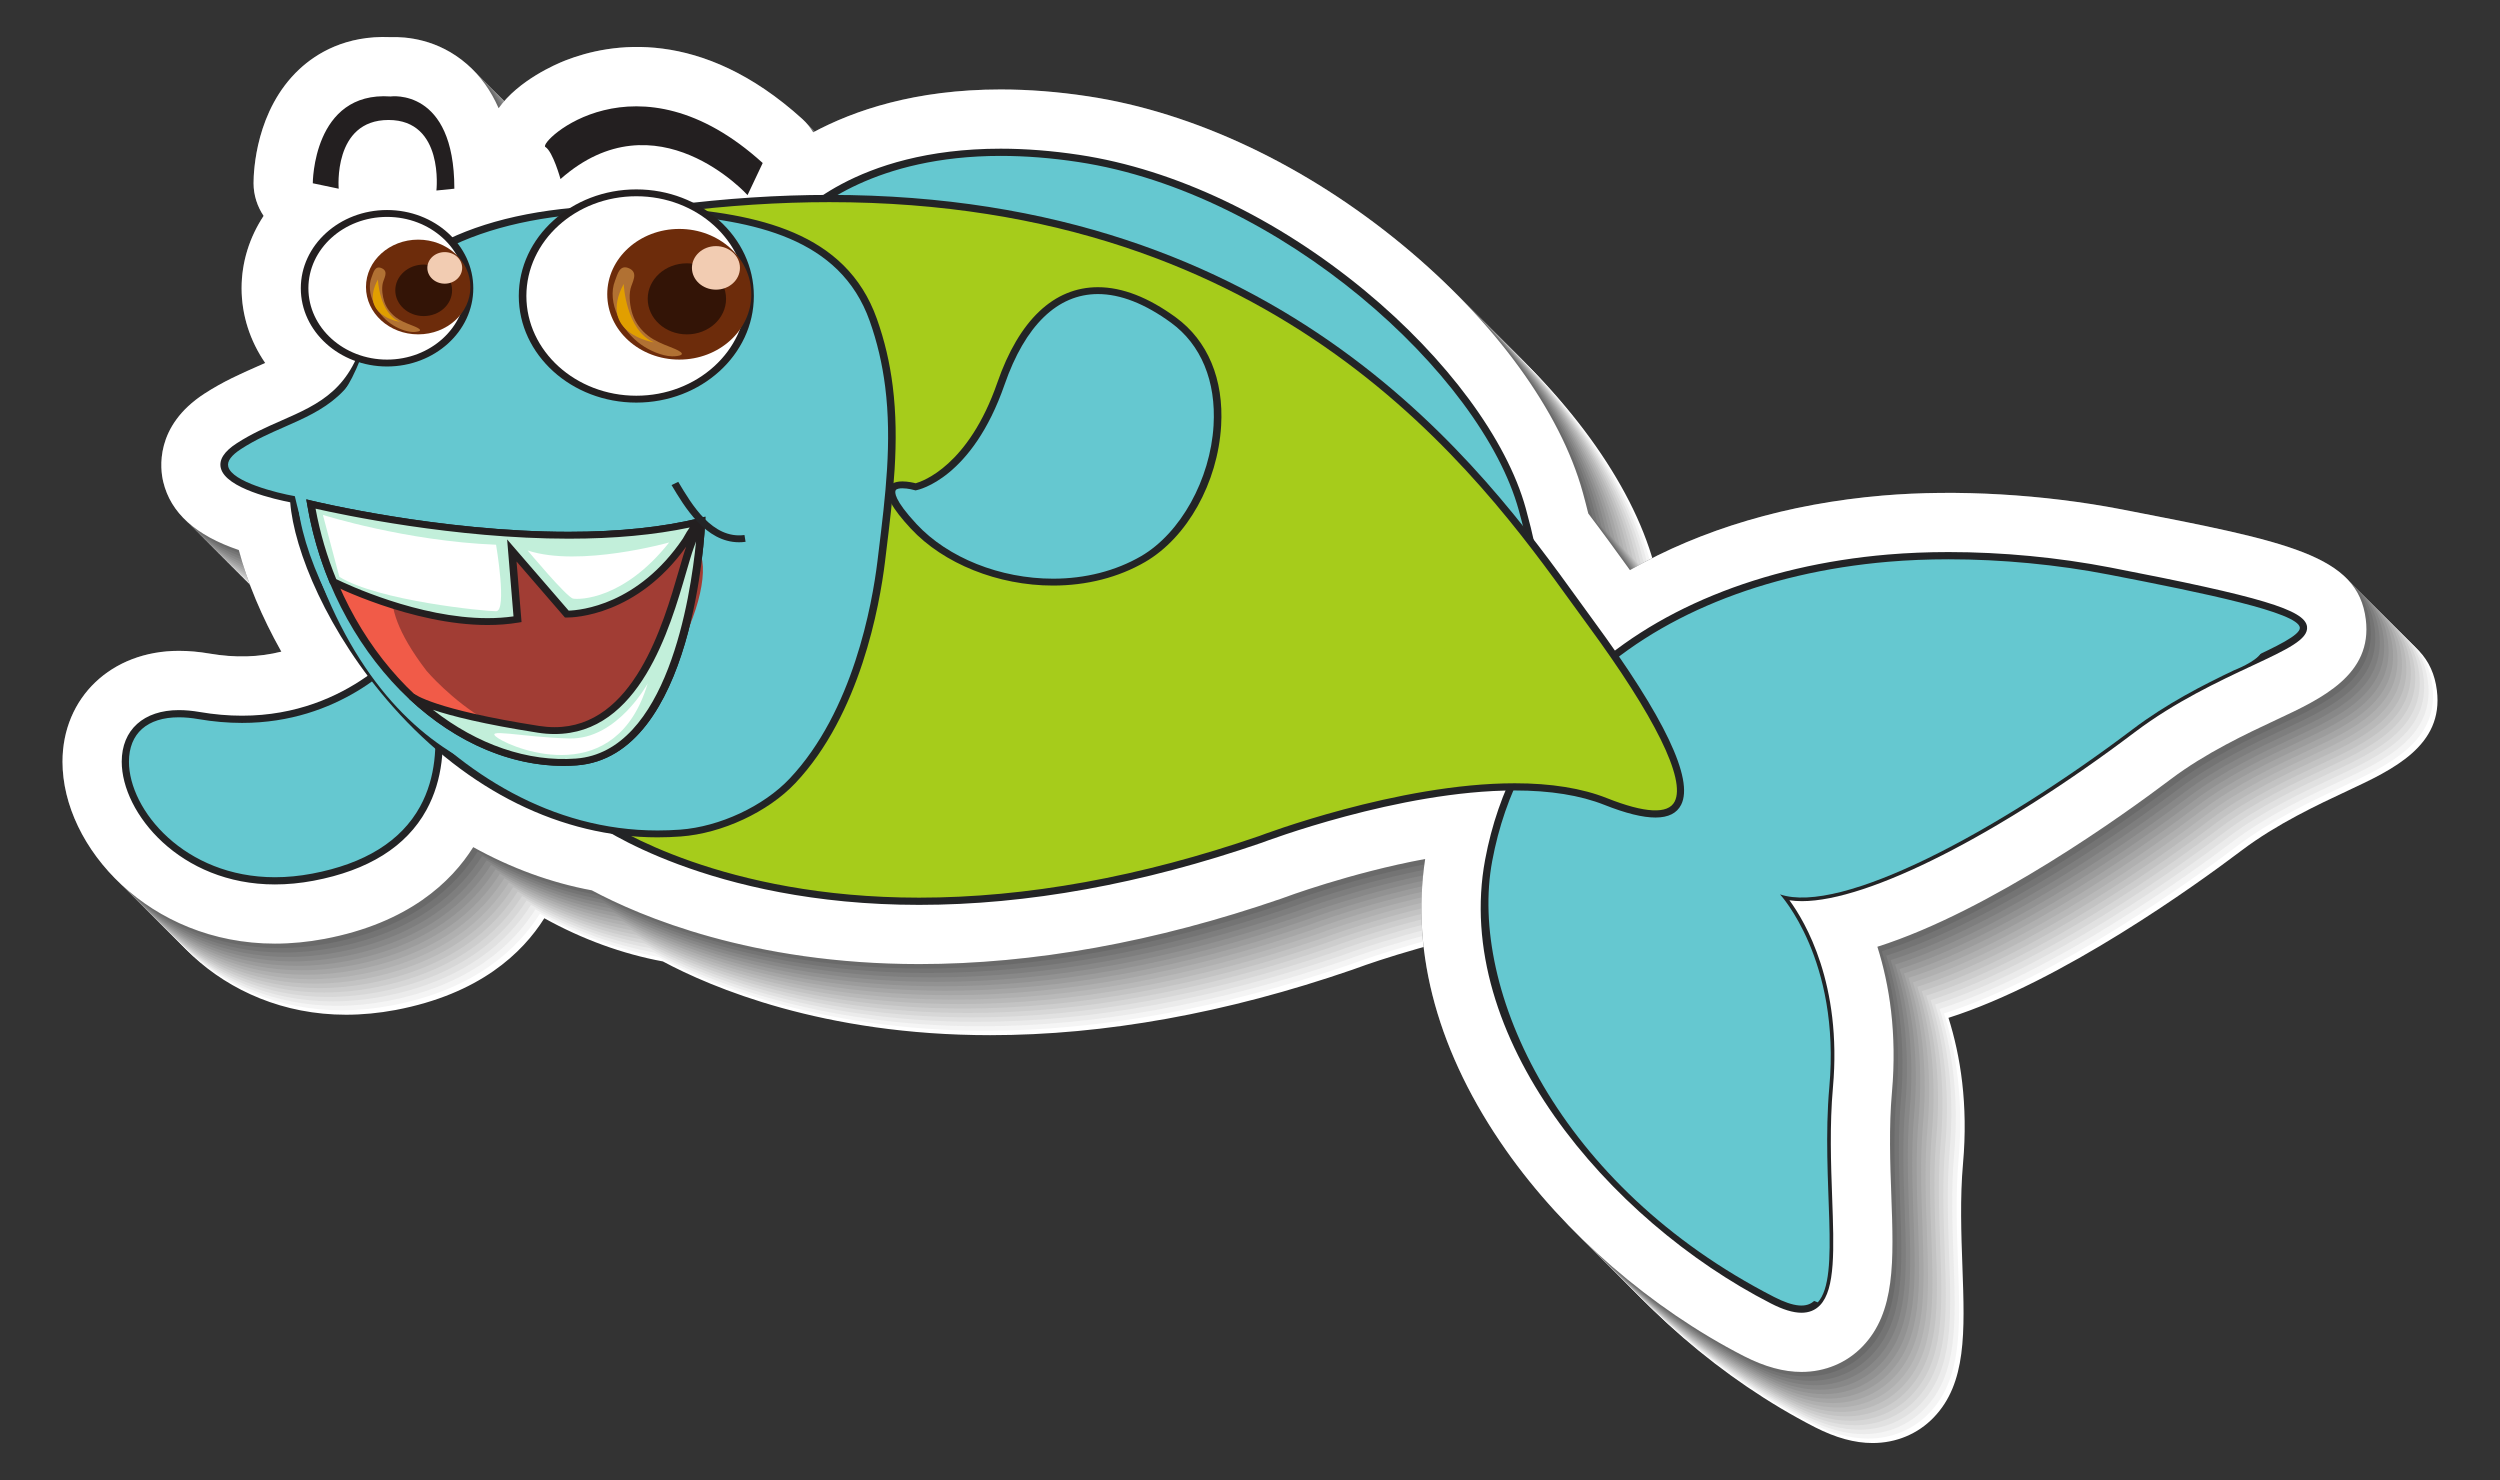 <?xml version="1.0" encoding="utf-8"?>
<!-- Generator: Adobe Illustrator 27.5.0, SVG Export Plug-In . SVG Version: 6.00 Build 0)  -->
<svg version="1.1" id="Layer_1" xmlns="http://www.w3.org/2000/svg" xmlns:xlink="http://www.w3.org/1999/xlink" x="0px" y="0px"
	 viewBox="0 0 200.511 118.705" style="enable-background:new 0 0 200.511 118.705;" xml:space="preserve">
<rect x="0" y="0" width="200.511" height="118.705" fill="#333333" stroke="none"/>
<g>
	<g>
		<path style="fill:#FFFFFF;" d="M175.881,46.556c-0.001,0-0.001,0-0.002,0c-6.268-1.213-13.217-1.618-19.161-1.113
			c-7.624,0.648-14.543,2.697-20.29,5.981c-0.033-0.045-0.065-0.089-0.098-0.134l-0.149-0.207c-0.95-1.317-1.965-2.715-3.093-4.197
			c-0.135-0.553-0.281-1.111-0.439-1.686c-1.792-6.498-7.047-13.721-14.419-19.818c-7.769-6.424-16.742-10.671-25.262-11.957
			c-2.403-0.365-4.76-0.549-7.007-0.549c-6.877,0-11.782,1.689-15.039,3.436c-0.233-0.383-0.514-0.743-0.859-1.056
			c-8.149-7.393-15.419-6.119-19.026-4.703c-0.749,0.294-3.74,1.577-5.346,3.825c-0.614-1.399-1.452-2.587-2.538-3.53
			c-2.333-2.026-4.895-2.21-6.151-2.169c-3.573-0.153-5.929,1.303-7.288,2.57c-3.5,3.264-3.677,8.196-3.677,9.151
			c0,0.962,0.302,1.859,0.806,2.617c-1.112,1.688-1.766,3.673-1.766,5.803c0,2.165,0.687,4.239,1.894,5.992
			c-0.201,0.091-0.417,0.186-0.649,0.289c-1.276,0.562-2.723,1.199-4.22,2.171c-4.024,2.607-3.549,6.077-3.308,7.075
			c0.598,2.491,2.591,4.295,6.061,5.471c0.677,2.575,1.855,5.385,3.411,8.148c-1.787,0.453-3.711,0.505-5.743,0.158
			c-0.853-0.147-1.686-0.221-2.476-0.221c-5.408,0-9.333,3.739-9.333,8.89c0,6.902,6.997,14.593,17.037,14.593
			c1.301,0,2.638-0.128,3.977-0.38c6.733-1.275,10.18-4.573,11.929-7.359c3.042,1.687,6.251,2.859,9.51,3.464
			c3.858,2.067,12.841,5.913,26.249,5.914c9.177,0,18.95-1.765,29.047-5.247c0.045-0.015,0.092-0.033,0.136-0.049
			c0.072-0.027,5.37-2.013,11.407-3.133c-1.165,7.597,1.069,15.656,6.489,23.366c4.699,6.684,11.649,12.7,19.072,16.506
			c1.671,0.853,3.184,1.269,4.625,1.269c1.89,0,3.631-0.73,4.897-2.048c2.644-2.739,2.495-6.859,2.306-12.092
			c-0.093-2.584-0.199-5.513,0.048-8.272c0.426-4.768-0.212-8.676-1.167-11.69c9.08-2.883,19.87-10.672,23.512-13.424
			c2.813-2.126,6.115-3.671,8.525-4.799c3.605-1.685,7.691-3.593,7.136-8.038C194.809,50.224,189.268,49.151,175.881,46.556z"/>
		<path style="fill:#F5F5F5;" d="M108.242,77.373c0.071-0.027,5.37-2.013,11.407-3.133c-1.165,7.597,1.069,15.656,6.489,23.366
			c4.699,6.684,11.65,12.7,19.072,16.506c1.671,0.854,3.184,1.269,4.625,1.269c1.89,0,3.631-0.73,4.897-2.048
			c2.644-2.739,2.495-6.859,2.306-12.092c-0.093-2.584-0.199-5.513,0.048-8.272c0.426-4.768-0.213-8.676-1.167-11.689
			c9.08-2.883,19.87-10.672,23.511-13.424c2.813-2.126,6.115-3.671,8.525-4.799c3.605-1.685,7.691-3.593,7.136-8.038
			c-0.638-5.151-6.179-6.224-19.566-8.819c-0.001,0-0.001,0-0.002,0c-6.268-1.213-13.217-1.618-19.161-1.113
			c-7.624,0.648-14.543,2.697-20.289,5.981c-0.033-0.044-0.065-0.089-0.098-0.134l-0.149-0.207c-0.95-1.317-1.965-2.715-3.093-4.197
			c-0.135-0.553-0.281-1.111-0.439-1.686c-1.792-6.498-7.047-13.721-14.419-19.818c-7.769-6.424-16.742-10.671-25.262-11.958
			c-2.403-0.365-4.76-0.549-7.007-0.549c-6.877,0-11.782,1.689-15.039,3.436c-0.233-0.383-0.514-0.743-0.859-1.056
			c-8.149-7.393-15.419-6.119-19.026-4.703c-0.749,0.294-3.74,1.577-5.346,3.825c-0.614-1.399-1.452-2.587-2.538-3.53
			c-2.333-2.026-4.895-2.21-6.151-2.169c-3.573-0.153-5.929,1.302-7.288,2.57c-3.5,3.264-3.678,8.196-3.678,9.151
			c0,0.962,0.303,1.859,0.806,2.617c-1.112,1.688-1.766,3.672-1.766,5.803c0,2.165,0.687,4.239,1.894,5.992
			c-0.201,0.091-0.418,0.186-0.649,0.289c-1.277,0.562-2.723,1.199-4.22,2.171c-4.024,2.607-3.549,6.077-3.308,7.075
			c0.598,2.491,2.591,4.295,6.061,5.471c0.677,2.575,1.855,5.386,3.411,8.148c-1.787,0.453-3.711,0.505-5.743,0.158
			c-0.853-0.146-1.686-0.221-2.476-0.221c-5.408,0-9.333,3.739-9.333,8.89c0,6.902,6.997,14.593,17.037,14.593
			c1.301,0,2.638-0.128,3.977-0.38c6.733-1.275,10.18-4.573,11.929-7.359c3.042,1.687,6.251,2.859,9.51,3.464
			c3.858,2.067,12.841,5.913,26.249,5.914c9.177,0,18.932-1.818,29.046-5.247C108.15,77.407,108.197,77.39,108.242,77.373z"/>
		<path style="fill:#EBEBEB;" d="M107.885,77.017c0.072-0.027,5.37-2.013,11.407-3.133c-1.165,7.597,1.069,15.656,6.489,23.366
			c4.699,6.684,11.65,12.7,19.072,16.506c1.671,0.853,3.184,1.269,4.625,1.269c1.89,0,3.631-0.73,4.897-2.048
			c2.644-2.739,2.495-6.859,2.306-12.092c-0.093-2.584-0.199-5.513,0.048-8.272c0.426-4.768-0.212-8.676-1.167-11.689
			c9.08-2.883,19.87-10.672,23.512-13.424c2.813-2.126,6.115-3.671,8.525-4.799c3.605-1.685,7.691-3.593,7.136-8.038
			c-0.638-5.151-6.179-6.224-19.566-8.819c-0.001,0-0.001,0-0.002,0c-6.268-1.213-13.217-1.618-19.161-1.113
			c-7.624,0.648-14.543,2.697-20.289,5.981c-0.033-0.045-0.065-0.089-0.098-0.135l-0.149-0.207c-0.95-1.317-1.965-2.715-3.093-4.197
			c-0.135-0.553-0.281-1.111-0.439-1.686c-1.792-6.498-7.047-13.721-14.419-19.818c-7.769-6.424-16.742-10.671-25.262-11.957
			c-2.403-0.365-4.76-0.549-7.007-0.549c-6.877,0-11.782,1.689-15.039,3.436c-0.233-0.383-0.514-0.743-0.859-1.056
			C61.202,7.15,53.932,8.424,50.325,9.84c-0.749,0.294-3.74,1.577-5.346,3.825c-0.614-1.399-1.452-2.587-2.539-3.53
			c-2.333-2.026-4.895-2.21-6.151-2.169c-3.573-0.153-5.929,1.303-7.288,2.57c-3.5,3.264-3.677,8.196-3.677,9.151
			c0,0.962,0.302,1.859,0.806,2.617c-1.112,1.688-1.766,3.673-1.766,5.803c0,2.164,0.687,4.239,1.894,5.992
			c-0.201,0.091-0.417,0.186-0.649,0.288c-1.276,0.562-2.723,1.199-4.22,2.171c-4.024,2.607-3.55,6.077-3.308,7.075
			c0.598,2.491,2.591,4.295,6.061,5.471c0.677,2.575,1.855,5.385,3.411,8.148c-1.787,0.453-3.711,0.505-5.743,0.158
			c-0.853-0.147-1.686-0.221-2.476-0.221c-5.408,0-9.333,3.739-9.333,8.89c0,6.902,6.997,14.593,17.037,14.593
			c1.301,0,2.638-0.128,3.977-0.38c6.733-1.275,10.18-4.573,11.929-7.359c3.042,1.687,6.251,2.859,9.51,3.464
			c3.858,2.067,12.841,5.914,26.249,5.914c9.177,0,18.932-1.818,29.047-5.247C107.794,77.051,107.841,77.033,107.885,77.017z"/>
		<path style="fill:#E1E1E1;" d="M107.529,76.66c0.071-0.027,5.37-2.013,11.407-3.133c-1.165,7.597,1.069,15.656,6.489,23.366
			c4.699,6.684,11.65,12.7,19.072,16.506c1.671,0.854,3.184,1.269,4.625,1.269c1.89,0,3.631-0.73,4.897-2.048
			c2.644-2.739,2.495-6.859,2.306-12.092c-0.093-2.584-0.199-5.513,0.048-8.272c0.426-4.768-0.212-8.676-1.167-11.689
			c9.08-2.883,19.87-10.672,23.512-13.424c2.813-2.126,6.115-3.671,8.525-4.799c3.605-1.685,7.691-3.593,7.136-8.038
			c-0.638-5.151-6.179-6.224-19.566-8.819c-0.001,0-0.001,0-0.002,0c-6.268-1.212-13.217-1.618-19.161-1.113
			c-7.624,0.649-14.543,2.697-20.29,5.981c-0.033-0.045-0.065-0.089-0.098-0.135l-0.149-0.207c-0.95-1.317-1.965-2.715-3.093-4.197
			c-0.135-0.553-0.281-1.111-0.439-1.686c-1.792-6.498-7.047-13.721-14.419-19.818c-7.769-6.424-16.742-10.671-25.262-11.958
			c-2.403-0.365-4.76-0.549-7.007-0.549c-6.877,0-11.782,1.689-15.039,3.436c-0.233-0.383-0.514-0.743-0.859-1.056
			c-8.149-7.393-15.419-6.119-19.026-4.703c-0.749,0.294-3.74,1.577-5.346,3.825c-0.614-1.399-1.452-2.587-2.539-3.53
			c-2.333-2.026-4.895-2.21-6.151-2.169c-3.573-0.153-5.929,1.303-7.288,2.57c-3.5,3.264-3.678,8.196-3.678,9.151
			c0,0.962,0.302,1.859,0.806,2.617c-1.112,1.688-1.766,3.672-1.766,5.803c0,2.165,0.687,4.239,1.894,5.992
			c-0.201,0.091-0.417,0.186-0.649,0.289c-1.276,0.562-2.723,1.199-4.22,2.171c-4.024,2.607-3.549,6.077-3.308,7.075
			c0.598,2.491,2.591,4.296,6.061,5.471c0.677,2.575,1.855,5.385,3.411,8.148c-1.787,0.453-3.711,0.505-5.743,0.158
			c-0.853-0.146-1.686-0.221-2.476-0.221c-5.408,0-9.333,3.739-9.333,8.89c0,6.902,6.997,14.593,17.037,14.593
			c1.301,0,2.638-0.128,3.977-0.38c6.733-1.275,10.18-4.573,11.929-7.359c3.042,1.687,6.251,2.859,9.51,3.464
			c3.858,2.067,12.841,5.913,26.249,5.914c9.177,0,18.932-1.818,29.046-5.247C107.437,76.694,107.485,76.677,107.529,76.66z"/>
		<path style="fill:#D7D7D7;" d="M107.173,76.304c0.072-0.027,5.37-2.013,11.407-3.133c-1.165,7.597,1.069,15.656,6.489,23.366
			c4.699,6.684,11.649,12.7,19.072,16.506c1.671,0.853,3.184,1.269,4.625,1.269c1.89,0,3.631-0.73,4.897-2.048
			c2.644-2.739,2.495-6.859,2.306-12.092c-0.093-2.584-0.198-5.513,0.048-8.272c0.426-4.768-0.212-8.676-1.167-11.689
			c9.08-2.883,19.87-10.672,23.512-13.424c2.813-2.125,6.115-3.671,8.525-4.799c3.605-1.685,7.691-3.593,7.136-8.038
			c-0.638-5.151-6.179-6.224-19.566-8.819c-0.001,0-0.001,0-0.002,0c-6.268-1.213-13.217-1.618-19.161-1.113
			c-7.624,0.648-14.543,2.697-20.29,5.981c-0.033-0.045-0.065-0.089-0.097-0.134l-0.149-0.207c-0.95-1.317-1.965-2.715-3.093-4.197
			c-0.135-0.553-0.281-1.111-0.439-1.686c-1.792-6.498-7.047-13.721-14.419-19.818c-7.769-6.424-16.742-10.671-25.262-11.958
			c-2.403-0.365-4.76-0.549-7.007-0.549c-6.877,0-11.782,1.689-15.039,3.436c-0.233-0.383-0.514-0.743-0.859-1.056
			C60.489,6.437,53.22,7.711,49.613,9.128c-0.749,0.294-3.74,1.577-5.346,3.825c-0.614-1.399-1.452-2.587-2.538-3.53
			c-2.333-2.026-4.895-2.21-6.151-2.169c-3.573-0.153-5.929,1.303-7.288,2.57c-3.5,3.264-3.677,8.196-3.677,9.151
			c0,0.962,0.302,1.859,0.806,2.617c-1.112,1.688-1.766,3.672-1.766,5.803c0,2.164,0.687,4.239,1.894,5.992
			c-0.201,0.091-0.417,0.186-0.649,0.288c-1.277,0.562-2.723,1.199-4.22,2.171c-4.024,2.607-3.549,6.077-3.308,7.075
			c0.598,2.491,2.591,4.295,6.061,5.471c0.677,2.575,1.855,5.385,3.411,8.148c-1.787,0.453-3.711,0.505-5.743,0.158
			c-0.853-0.147-1.686-0.221-2.476-0.221c-5.408,0-9.333,3.739-9.333,8.89c0,6.902,6.997,14.593,17.037,14.593
			c1.301,0,2.638-0.128,3.977-0.38c6.733-1.275,10.18-4.573,11.929-7.359c3.042,1.687,6.251,2.859,9.51,3.464
			c3.858,2.067,12.841,5.914,26.249,5.914c9.177,0,18.932-1.818,29.047-5.247C107.081,76.338,107.129,76.321,107.173,76.304z"/>
		<path style="fill:#CDCDCD;" d="M106.817,75.948c0.071-0.027,5.37-2.013,11.406-3.133c-1.165,7.597,1.069,15.656,6.489,23.366
			c4.699,6.684,11.65,12.7,19.072,16.506c1.671,0.854,3.184,1.269,4.625,1.269c1.89,0,3.631-0.73,4.897-2.048
			c2.644-2.739,2.495-6.859,2.306-12.092c-0.093-2.584-0.199-5.513,0.048-8.272c0.426-4.768-0.213-8.676-1.167-11.689
			c9.08-2.883,19.87-10.672,23.511-13.424c2.813-2.125,6.115-3.671,8.525-4.799c3.605-1.685,7.691-3.593,7.136-8.038
			c-0.638-5.151-6.179-6.224-19.566-8.819c-0.001,0-0.001,0-0.002,0c-6.268-1.213-13.217-1.618-19.161-1.113
			c-7.624,0.648-14.543,2.697-20.289,5.981c-0.033-0.044-0.065-0.089-0.098-0.134l-0.149-0.207c-0.95-1.317-1.965-2.715-3.093-4.197
			c-0.135-0.553-0.281-1.111-0.439-1.686c-1.792-6.498-7.047-13.721-14.419-19.818c-7.769-6.424-16.742-10.671-25.262-11.958
			c-2.403-0.365-4.76-0.549-7.007-0.549c-6.877,0-11.782,1.689-15.039,3.436c-0.233-0.383-0.514-0.743-0.859-1.056
			c-8.149-7.393-15.419-6.119-19.026-4.703c-0.749,0.294-3.74,1.577-5.346,3.825c-0.614-1.399-1.452-2.587-2.538-3.53
			c-2.333-2.026-4.895-2.21-6.151-2.169c-3.573-0.153-5.929,1.302-7.288,2.57c-3.5,3.264-3.678,8.196-3.678,9.151
			c0,0.962,0.302,1.859,0.806,2.617c-1.112,1.688-1.766,3.673-1.766,5.803c0,2.164,0.687,4.239,1.894,5.992
			c-0.201,0.091-0.417,0.186-0.649,0.289c-1.276,0.562-2.723,1.199-4.22,2.171c-4.024,2.607-3.549,6.077-3.308,7.075
			c0.598,2.491,2.591,4.295,6.061,5.471c0.677,2.575,1.855,5.386,3.411,8.148c-1.787,0.453-3.711,0.505-5.743,0.158
			c-0.853-0.146-1.686-0.221-2.476-0.221c-5.408,0-9.333,3.739-9.333,8.89c0,6.902,6.997,14.593,17.037,14.593
			c1.301,0,2.638-0.128,3.977-0.38c6.733-1.275,10.18-4.573,11.929-7.359c3.042,1.687,6.251,2.859,9.51,3.464
			c3.858,2.067,12.841,5.913,26.249,5.914c9.177,0,18.932-1.818,29.046-5.247C106.725,75.982,106.772,75.965,106.817,75.948z"/>
		<path style="fill:#C3C3C3;" d="M106.461,75.591c0.071-0.027,5.37-2.013,11.407-3.133c-1.165,7.597,1.069,15.656,6.489,23.366
			c4.699,6.684,11.65,12.7,19.072,16.506c1.671,0.853,3.184,1.269,4.625,1.269c1.89,0,3.631-0.73,4.897-2.048
			c2.644-2.739,2.495-6.859,2.306-12.092c-0.093-2.584-0.199-5.513,0.048-8.272c0.426-4.768-0.212-8.676-1.167-11.689
			c9.08-2.883,19.87-10.672,23.512-13.424c2.813-2.125,6.115-3.671,8.525-4.799c3.605-1.685,7.691-3.593,7.136-8.038
			c-0.638-5.151-6.179-6.224-19.566-8.819c-0.001,0-0.001,0-0.002,0c-6.268-1.213-13.217-1.618-19.161-1.113
			c-7.624,0.648-14.543,2.697-20.29,5.981c-0.033-0.045-0.065-0.089-0.098-0.134l-0.149-0.207c-0.95-1.317-1.965-2.716-3.093-4.197
			c-0.135-0.553-0.281-1.111-0.439-1.686c-1.792-6.498-7.047-13.721-14.419-19.818c-7.769-6.424-16.742-10.671-25.262-11.958
			c-2.403-0.365-4.76-0.549-7.007-0.549c-6.877,0-11.782,1.689-15.039,3.436c-0.233-0.383-0.514-0.743-0.859-1.056
			C59.777,5.725,52.507,6.999,48.9,8.415c-0.749,0.294-3.74,1.577-5.346,3.825c-0.614-1.399-1.452-2.587-2.539-3.53
			c-2.333-2.026-4.895-2.21-6.151-2.169c-3.573-0.153-5.929,1.303-7.288,2.57c-3.5,3.264-3.677,8.196-3.677,9.151
			c0,0.962,0.302,1.859,0.806,2.617c-1.112,1.688-1.766,3.672-1.766,5.803c0,2.164,0.687,4.239,1.894,5.992
			c-0.201,0.091-0.417,0.186-0.649,0.289c-1.277,0.562-2.723,1.199-4.22,2.171c-4.024,2.607-3.549,6.077-3.308,7.075
			c0.598,2.491,2.591,4.295,6.061,5.471c0.677,2.575,1.855,5.385,3.411,8.148c-1.787,0.453-3.711,0.505-5.743,0.158
			c-0.853-0.147-1.686-0.221-2.476-0.221c-5.408,0-9.333,3.739-9.333,8.891c0,6.902,6.997,14.593,17.037,14.593
			c1.301,0,2.638-0.128,3.977-0.38c6.732-1.275,10.18-4.573,11.929-7.359c3.042,1.687,6.251,2.859,9.51,3.464
			c3.858,2.067,12.841,5.913,26.249,5.914c9.177,0,18.932-1.818,29.047-5.247C106.369,75.626,106.416,75.608,106.461,75.591z"/>
		<path style="fill:#B9B9B9;" d="M106.104,75.235c0.071-0.027,5.37-2.013,11.407-3.133c-1.165,7.597,1.069,15.656,6.489,23.366
			c4.699,6.684,11.65,12.7,19.072,16.506c1.671,0.854,3.184,1.269,4.625,1.269c1.89,0,3.631-0.73,4.897-2.048
			c2.644-2.739,2.495-6.859,2.306-12.092c-0.093-2.584-0.199-5.513,0.048-8.272c0.426-4.768-0.212-8.676-1.167-11.689
			c9.08-2.883,19.87-10.672,23.512-13.424c2.813-2.125,6.115-3.671,8.525-4.799c3.605-1.685,7.691-3.593,7.136-8.038
			c-0.638-5.151-6.179-6.224-19.566-8.819c-0.001,0-0.001,0-0.002,0c-6.268-1.213-13.217-1.618-19.161-1.113
			c-7.624,0.648-14.543,2.697-20.29,5.981c-0.033-0.045-0.065-0.089-0.097-0.135l-0.149-0.207c-0.95-1.317-1.965-2.715-3.093-4.197
			c-0.135-0.553-0.281-1.111-0.439-1.686c-1.792-6.498-7.047-13.721-14.419-19.818c-7.769-6.424-16.742-10.671-25.262-11.958
			c-2.403-0.365-4.76-0.549-7.007-0.549c-6.877,0-11.782,1.689-15.039,3.436c-0.233-0.383-0.514-0.743-0.859-1.056
			c-8.149-7.393-15.419-6.119-19.026-4.703c-0.749,0.294-3.74,1.577-5.346,3.825c-0.614-1.399-1.452-2.587-2.539-3.53
			c-2.333-2.026-4.895-2.21-6.151-2.169c-3.573-0.153-5.929,1.303-7.288,2.57c-3.5,3.264-3.678,8.196-3.678,9.151
			c0,0.962,0.302,1.859,0.806,2.617c-1.112,1.688-1.766,3.673-1.766,5.803c0,2.164,0.687,4.239,1.894,5.992
			c-0.201,0.091-0.417,0.186-0.649,0.289c-1.277,0.562-2.723,1.199-4.22,2.171c-4.024,2.607-3.549,6.077-3.308,7.075
			c0.598,2.491,2.591,4.296,6.061,5.471c0.677,2.575,1.855,5.385,3.411,8.148c-1.787,0.453-3.711,0.505-5.743,0.158
			c-0.853-0.146-1.686-0.221-2.476-0.221c-5.408,0-9.333,3.739-9.333,8.89c0,6.902,6.997,14.593,17.037,14.593
			c1.301,0,2.638-0.128,3.977-0.38c6.733-1.275,10.18-4.573,11.929-7.359c3.042,1.687,6.251,2.859,9.51,3.464
			c3.858,2.067,12.841,5.913,26.249,5.914c9.177,0,18.932-1.818,29.046-5.247C106.012,75.269,106.06,75.252,106.104,75.235z"/>
		<path style="fill:#B0B0B0;" d="M105.748,74.879c0.072-0.027,5.37-2.013,11.407-3.133c-1.165,7.597,1.069,15.656,6.489,23.366
			c4.699,6.684,11.649,12.7,19.072,16.506c1.671,0.853,3.184,1.269,4.625,1.269c1.89,0,3.631-0.73,4.897-2.048
			c2.644-2.739,2.495-6.859,2.306-12.092c-0.093-2.584-0.199-5.513,0.048-8.272c0.426-4.768-0.212-8.676-1.167-11.689
			c9.08-2.883,19.87-10.672,23.512-13.424c2.813-2.125,6.115-3.671,8.525-4.799c3.605-1.685,7.691-3.593,7.136-8.038
			c-0.638-5.151-6.179-6.224-19.566-8.819c-0.001,0-0.001,0-0.002,0c-6.268-1.213-13.217-1.618-19.161-1.113
			c-7.624,0.648-14.543,2.697-20.29,5.981c-0.032-0.045-0.065-0.089-0.097-0.134l-0.149-0.207c-0.95-1.317-1.965-2.715-3.093-4.197
			c-0.135-0.553-0.281-1.111-0.439-1.686c-1.792-6.498-7.047-13.721-14.419-19.818c-7.769-6.424-16.742-10.671-25.262-11.958
			c-2.403-0.365-4.76-0.549-7.007-0.549c-6.877,0-11.782,1.689-15.039,3.436c-0.233-0.383-0.514-0.743-0.859-1.056
			c-8.149-7.393-15.419-6.119-19.026-4.703c-0.749,0.294-3.74,1.577-5.346,3.825c-0.614-1.399-1.452-2.587-2.539-3.53
			c-2.333-2.026-4.895-2.21-6.151-2.169c-3.573-0.153-5.929,1.303-7.288,2.57c-3.5,3.264-3.678,8.196-3.678,9.151
			c0,0.962,0.303,1.859,0.806,2.617c-1.112,1.688-1.766,3.673-1.766,5.803c0,2.164,0.687,4.239,1.894,5.992
			c-0.201,0.091-0.417,0.186-0.649,0.288c-1.277,0.562-2.723,1.199-4.22,2.171c-4.024,2.607-3.55,6.077-3.308,7.075
			c0.598,2.491,2.591,4.295,6.061,5.471c0.677,2.575,1.855,5.385,3.411,8.148c-1.787,0.453-3.711,0.505-5.743,0.158
			c-0.853-0.147-1.686-0.221-2.476-0.221c-5.408,0-9.333,3.739-9.333,8.891c0,6.902,6.997,14.593,17.037,14.593
			c1.301,0,2.638-0.128,3.977-0.38c6.733-1.275,10.18-4.573,11.929-7.359c3.042,1.687,6.251,2.859,9.51,3.464
			c3.858,2.067,12.841,5.913,26.249,5.914c9.177,0,18.932-1.818,29.047-5.247C105.656,74.913,105.704,74.896,105.748,74.879z"/>
		<path style="fill:#A6A6A6;" d="M105.392,74.523c0.071-0.027,5.37-2.013,11.407-3.133c-1.165,7.597,1.069,15.656,6.489,23.366
			c4.699,6.684,11.65,12.7,19.072,16.506c1.671,0.854,3.184,1.269,4.625,1.269c1.89,0,3.631-0.73,4.897-2.048
			c2.644-2.739,2.495-6.859,2.306-12.092c-0.093-2.584-0.199-5.513,0.048-8.272c0.426-4.768-0.212-8.676-1.167-11.69
			c9.08-2.883,19.87-10.672,23.512-13.424c2.813-2.126,6.115-3.671,8.525-4.799c3.605-1.685,7.691-3.593,7.136-8.038
			c-0.638-5.151-6.179-6.224-19.566-8.819c-0.001,0-0.001,0-0.002,0c-6.268-1.212-13.217-1.618-19.161-1.113
			c-7.624,0.649-14.543,2.697-20.29,5.981c-0.033-0.044-0.065-0.089-0.098-0.134l-0.149-0.207c-0.95-1.317-1.965-2.715-3.093-4.197
			c-0.135-0.553-0.281-1.11-0.439-1.686c-1.792-6.498-7.047-13.721-14.419-19.818c-7.769-6.424-16.742-10.671-25.262-11.958
			c-2.403-0.365-4.76-0.549-7.007-0.549c-6.877,0-11.782,1.689-15.039,3.436c-0.233-0.383-0.514-0.743-0.859-1.056
			C58.708,4.656,51.438,5.93,47.832,7.346c-0.749,0.294-3.74,1.577-5.346,3.825c-0.614-1.399-1.452-2.587-2.538-3.53
			c-2.333-2.026-4.895-2.21-6.151-2.169c-3.573-0.153-5.929,1.303-7.288,2.57c-3.5,3.264-3.678,8.196-3.678,9.151
			c0,0.962,0.302,1.859,0.806,2.617c-1.112,1.688-1.766,3.673-1.766,5.803c0,2.164,0.687,4.239,1.894,5.992
			c-0.201,0.091-0.417,0.186-0.649,0.289c-1.277,0.562-2.723,1.199-4.22,2.171c-4.025,2.607-3.55,6.077-3.308,7.075
			c0.598,2.491,2.591,4.296,6.061,5.471c0.677,2.575,1.855,5.385,3.411,8.148c-1.787,0.453-3.711,0.505-5.743,0.158
			c-0.853-0.146-1.686-0.221-2.476-0.221c-5.408,0-9.333,3.739-9.333,8.89c0,6.902,6.997,14.593,17.037,14.593
			c1.301,0,2.638-0.128,3.977-0.38c6.733-1.275,10.18-4.573,11.929-7.359c3.042,1.686,6.251,2.859,9.51,3.464
			c3.858,2.067,12.841,5.913,26.249,5.914c9.177,0,18.932-1.818,29.046-5.247C105.3,74.557,105.347,74.539,105.392,74.523z"/>
		<path style="fill:#9C9C9C;" d="M105.035,74.166c0.072-0.027,5.37-2.013,11.407-3.133c-1.165,7.597,1.069,15.656,6.489,23.366
			c4.699,6.684,11.649,12.7,19.072,16.506c1.671,0.853,3.184,1.269,4.625,1.269c1.89,0,3.631-0.73,4.897-2.048
			c2.644-2.739,2.495-6.859,2.306-12.092c-0.093-2.584-0.199-5.513,0.048-8.272c0.426-4.768-0.212-8.676-1.167-11.69
			c9.08-2.883,19.87-10.672,23.512-13.424c2.813-2.126,6.115-3.671,8.525-4.799c3.605-1.685,7.691-3.593,7.136-8.038
			c-0.638-5.151-6.179-6.224-19.566-8.819c-0.001,0-0.001,0-0.002,0c-6.268-1.213-13.217-1.618-19.161-1.113
			c-7.624,0.648-14.543,2.697-20.29,5.981c-0.033-0.045-0.065-0.089-0.098-0.134l-0.149-0.207c-0.95-1.317-1.965-2.715-3.093-4.197
			c-0.135-0.553-0.281-1.111-0.439-1.686c-1.792-6.498-7.047-13.721-14.419-19.818c-7.769-6.424-16.742-10.671-25.262-11.957
			c-2.403-0.365-4.76-0.549-7.007-0.549c-6.877,0-11.782,1.689-15.039,3.436c-0.233-0.383-0.514-0.743-0.859-1.056
			C58.352,4.3,51.082,5.574,47.475,6.99c-0.749,0.294-3.74,1.577-5.346,3.825c-0.614-1.399-1.452-2.587-2.538-3.53
			c-2.333-2.026-4.895-2.21-6.151-2.169c-3.573-0.153-5.929,1.303-7.288,2.57c-3.5,3.264-3.677,8.196-3.677,9.151
			c0,0.962,0.302,1.859,0.806,2.617c-1.112,1.688-1.766,3.673-1.766,5.803c0,2.165,0.687,4.239,1.894,5.992
			c-0.201,0.091-0.417,0.186-0.649,0.288c-1.276,0.562-2.723,1.199-4.22,2.171c-4.025,2.607-3.55,6.077-3.308,7.075
			c0.598,2.491,2.591,4.295,6.061,5.471c0.677,2.575,1.855,5.385,3.411,8.148c-1.787,0.453-3.711,0.505-5.743,0.158
			c-0.853-0.147-1.686-0.221-2.476-0.221c-5.408,0-9.333,3.739-9.333,8.89c0,6.902,6.997,14.593,17.037,14.593
			c1.301,0,2.638-0.128,3.977-0.38c6.733-1.275,10.18-4.573,11.929-7.359c3.042,1.687,6.251,2.859,9.51,3.464
			c3.858,2.067,12.841,5.913,26.249,5.914c9.177,0,18.932-1.818,29.047-5.247C104.944,74.201,104.991,74.183,105.035,74.166z"/>
		<path style="fill:#929292;" d="M104.679,73.81c0.071-0.027,5.37-2.013,11.407-3.133c-1.165,7.597,1.069,15.656,6.489,23.366
			c4.699,6.684,11.65,12.7,19.072,16.506c1.671,0.854,3.184,1.269,4.625,1.269c1.89,0,3.631-0.73,4.897-2.048
			c2.644-2.739,2.495-6.859,2.306-12.092c-0.093-2.584-0.199-5.513,0.048-8.272c0.426-4.768-0.213-8.676-1.167-11.689
			c9.08-2.883,19.87-10.672,23.511-13.424c2.813-2.126,6.115-3.671,8.525-4.799c3.605-1.685,7.691-3.593,7.136-8.038
			c-0.638-5.151-6.179-6.224-19.566-8.819c-0.001,0-0.001,0-0.002,0c-6.268-1.213-13.217-1.618-19.161-1.113
			c-7.624,0.648-14.543,2.697-20.289,5.981c-0.033-0.044-0.065-0.089-0.098-0.134l-0.149-0.207c-0.95-1.317-1.965-2.715-3.093-4.197
			c-0.135-0.553-0.281-1.111-0.439-1.686c-1.792-6.498-7.047-13.721-14.419-19.818C106.543,15.039,97.57,10.792,89.05,9.505
			c-2.403-0.365-4.76-0.549-7.007-0.549c-6.877,0-11.782,1.689-15.039,3.436c-0.233-0.383-0.514-0.743-0.859-1.056
			c-8.149-7.393-15.419-6.119-19.026-4.703c-0.749,0.294-3.74,1.577-5.346,3.825c-0.614-1.399-1.452-2.587-2.538-3.53
			c-2.333-2.026-4.895-2.21-6.151-2.169c-3.573-0.153-5.929,1.302-7.288,2.57c-3.5,3.264-3.678,8.196-3.678,9.151
			c0,0.962,0.303,1.859,0.806,2.617c-1.112,1.688-1.766,3.672-1.766,5.803c0,2.165,0.687,4.239,1.894,5.992
			c-0.201,0.091-0.418,0.186-0.649,0.289c-1.277,0.562-2.723,1.199-4.22,2.171c-4.024,2.607-3.549,6.077-3.308,7.075
			c0.598,2.491,2.591,4.295,6.061,5.471c0.677,2.575,1.855,5.386,3.411,8.148c-1.787,0.453-3.711,0.505-5.743,0.158
			c-0.853-0.146-1.686-0.221-2.476-0.221c-5.408,0-9.333,3.739-9.333,8.89c0,6.902,6.997,14.593,17.037,14.593
			c1.301,0,2.638-0.128,3.977-0.38c6.733-1.275,10.18-4.573,11.929-7.359c3.042,1.687,6.251,2.859,9.51,3.464
			c3.858,2.067,12.841,5.913,26.249,5.914c9.177,0,18.932-1.818,29.046-5.247C104.587,73.844,104.635,73.827,104.679,73.81z"/>
		<path style="fill:#888888;" d="M104.323,73.454c0.072-0.027,5.37-2.013,11.407-3.133c-1.165,7.597,1.069,15.656,6.489,23.366
			c4.699,6.684,11.65,12.7,19.072,16.506c1.671,0.853,3.184,1.269,4.625,1.269c1.89,0,3.631-0.73,4.897-2.048
			c2.644-2.739,2.495-6.859,2.306-12.092c-0.093-2.584-0.199-5.513,0.048-8.272c0.426-4.768-0.212-8.676-1.167-11.689
			c9.08-2.883,19.87-10.672,23.512-13.424c2.813-2.125,6.115-3.671,8.525-4.799c3.605-1.685,7.691-3.593,7.136-8.038
			c-0.638-5.151-6.179-6.224-19.566-8.819c-0.001,0-0.001,0-0.002,0c-6.268-1.213-13.217-1.618-19.161-1.113
			c-7.624,0.648-14.543,2.697-20.289,5.981c-0.033-0.045-0.065-0.089-0.098-0.135l-0.149-0.207c-0.95-1.317-1.965-2.715-3.093-4.197
			c-0.135-0.553-0.281-1.111-0.439-1.686c-1.792-6.498-7.047-13.721-14.419-19.818c-7.769-6.424-16.742-10.671-25.262-11.957
			C86.291,8.785,83.933,8.6,81.686,8.6c-6.877,0-11.782,1.689-15.039,3.436c-0.233-0.383-0.514-0.743-0.859-1.056
			C57.639,3.587,50.37,4.861,46.763,6.278c-0.749,0.294-3.74,1.577-5.346,3.825c-0.614-1.399-1.452-2.587-2.539-3.53
			c-2.333-2.026-4.895-2.21-6.151-2.169c-3.573-0.153-5.929,1.303-7.288,2.57c-3.5,3.264-3.677,8.196-3.677,9.151
			c0,0.962,0.302,1.859,0.806,2.617c-1.112,1.688-1.766,3.673-1.766,5.803c0,2.164,0.687,4.239,1.894,5.992
			c-0.201,0.091-0.417,0.186-0.649,0.288c-1.276,0.562-2.723,1.199-4.22,2.171c-4.025,2.607-3.55,6.077-3.308,7.075
			c0.598,2.491,2.591,4.295,6.061,5.471c0.677,2.575,1.855,5.385,3.411,8.148c-1.787,0.453-3.711,0.505-5.743,0.158
			c-0.853-0.147-1.686-0.221-2.476-0.221c-5.408,0-9.333,3.739-9.333,8.89c0,6.902,6.997,14.593,17.037,14.593
			c1.301,0,2.638-0.128,3.977-0.38c6.733-1.275,10.18-4.573,11.929-7.359c3.042,1.687,6.251,2.859,9.51,3.464
			c3.858,2.067,12.841,5.914,26.249,5.914c9.177,0,18.932-1.818,29.047-5.247C104.231,73.488,104.279,73.471,104.323,73.454z"/>
		<path style="fill:#7E7E7E;" d="M103.967,73.098c0.071-0.027,5.37-2.013,11.407-3.133c-1.165,7.597,1.069,15.656,6.489,23.366
			c4.699,6.684,11.65,12.7,19.072,16.506c1.671,0.854,3.184,1.269,4.625,1.269c1.89,0,3.631-0.73,4.897-2.048
			c2.644-2.739,2.495-6.859,2.306-12.092c-0.093-2.584-0.199-5.513,0.048-8.272c0.426-4.768-0.212-8.676-1.167-11.689
			c9.08-2.883,19.87-10.672,23.512-13.424c2.813-2.125,6.115-3.671,8.525-4.799c3.605-1.685,7.691-3.593,7.136-8.038
			c-0.638-5.151-6.179-6.224-19.566-8.819c-0.001,0-0.001,0-0.002,0c-6.268-1.212-13.217-1.618-19.161-1.113
			c-7.624,0.649-14.543,2.697-20.29,5.981c-0.033-0.045-0.065-0.089-0.098-0.135l-0.149-0.207c-0.95-1.317-1.965-2.715-3.093-4.197
			c-0.135-0.553-0.281-1.111-0.439-1.686c-1.792-6.498-7.047-13.721-14.419-19.818c-7.769-6.424-16.742-10.671-25.262-11.958
			c-2.403-0.365-4.76-0.549-7.007-0.549c-6.877,0-11.782,1.689-15.039,3.436c-0.233-0.383-0.514-0.743-0.859-1.056
			c-8.149-7.393-15.419-6.119-19.026-4.703c-0.749,0.294-3.74,1.577-5.346,3.825c-0.614-1.399-1.452-2.587-2.539-3.53
			c-2.333-2.026-4.895-2.21-6.151-2.169c-3.573-0.153-5.929,1.302-7.288,2.57c-3.5,3.264-3.678,8.196-3.678,9.151
			c0,0.962,0.302,1.859,0.806,2.617c-1.112,1.688-1.766,3.672-1.766,5.803c0,2.165,0.687,4.239,1.894,5.992
			c-0.201,0.091-0.417,0.186-0.649,0.289c-1.276,0.562-2.723,1.199-4.22,2.171c-4.024,2.607-3.549,6.077-3.308,7.075
			c0.598,2.491,2.591,4.296,6.061,5.471c0.677,2.575,1.855,5.385,3.411,8.148c-1.787,0.453-3.711,0.505-5.743,0.158
			c-0.853-0.146-1.686-0.221-2.476-0.221c-5.408,0-9.333,3.739-9.333,8.89c0,6.902,6.997,14.593,17.037,14.593
			c1.301,0,2.638-0.128,3.977-0.38c6.733-1.275,10.18-4.573,11.929-7.359c3.042,1.687,6.251,2.859,9.51,3.464
			c3.858,2.067,12.841,5.913,26.249,5.914c9.177,0,18.932-1.818,29.046-5.247C103.875,73.132,103.922,73.115,103.967,73.098z"/>
		<path style="fill:#747474;" d="M103.61,72.742c0.072-0.027,5.37-2.013,11.407-3.133c-1.165,7.597,1.069,15.656,6.489,23.366
			c4.699,6.684,11.649,12.7,19.072,16.506c1.671,0.853,3.184,1.269,4.625,1.269c1.89,0,3.631-0.73,4.897-2.048
			c2.644-2.739,2.495-6.859,2.306-12.092c-0.093-2.584-0.198-5.513,0.048-8.272c0.426-4.768-0.212-8.676-1.167-11.689
			c9.08-2.883,19.87-10.672,23.512-13.424c2.813-2.125,6.115-3.671,8.525-4.799c3.605-1.685,7.691-3.593,7.136-8.038
			c-0.638-5.151-6.179-6.224-19.566-8.819c-0.001,0-0.001,0-0.002,0c-6.268-1.213-13.217-1.618-19.161-1.113
			c-7.624,0.648-14.543,2.697-20.29,5.981c-0.033-0.045-0.065-0.089-0.097-0.134l-0.149-0.207c-0.95-1.317-1.965-2.715-3.093-4.197
			c-0.135-0.553-0.281-1.111-0.439-1.686c-1.792-6.498-7.047-13.721-14.419-19.818C105.474,13.97,96.501,9.723,87.981,8.437
			c-2.403-0.365-4.76-0.549-7.007-0.549c-6.877,0-11.782,1.689-15.039,3.436c-0.233-0.383-0.514-0.743-0.859-1.056
			C56.927,2.875,49.657,4.149,46.05,5.565c-0.749,0.294-3.74,1.577-5.346,3.825c-0.614-1.399-1.452-2.587-2.538-3.53
			c-2.333-2.026-4.895-2.21-6.151-2.169c-3.573-0.153-5.929,1.303-7.288,2.57c-3.5,3.264-3.677,8.196-3.677,9.151
			c0,0.962,0.302,1.859,0.806,2.617c-1.112,1.688-1.766,3.672-1.766,5.803c0,2.164,0.687,4.239,1.894,5.992
			c-0.201,0.091-0.417,0.186-0.649,0.288c-1.277,0.562-2.723,1.199-4.22,2.171c-4.024,2.607-3.549,6.077-3.308,7.075
			c0.598,2.491,2.591,4.295,6.061,5.471c0.677,2.575,1.855,5.385,3.411,8.148c-1.787,0.453-3.711,0.505-5.743,0.158
			c-0.853-0.147-1.686-0.221-2.476-0.221c-5.408,0-9.333,3.739-9.333,8.89c0,6.902,6.997,14.593,17.037,14.593
			c1.301,0,2.638-0.128,3.977-0.38c6.733-1.275,10.18-4.573,11.929-7.359c3.042,1.687,6.251,2.859,9.51,3.464
			c3.858,2.067,12.841,5.914,26.249,5.914c9.177,0,18.932-1.818,29.047-5.247C103.519,72.776,103.566,72.758,103.61,72.742z"/>
		<path style="fill:#6A6A6A;" d="M103.254,72.385c0.071-0.027,5.37-2.013,11.406-3.133c-1.165,7.597,1.069,15.656,6.489,23.366
			c4.699,6.684,11.65,12.7,19.072,16.506c1.671,0.854,3.184,1.269,4.625,1.269c1.89,0,3.631-0.73,4.897-2.048
			c2.644-2.739,2.495-6.859,2.306-12.092c-0.093-2.584-0.199-5.513,0.048-8.272c0.426-4.768-0.213-8.676-1.167-11.689
			c9.08-2.883,19.87-10.672,23.511-13.424c2.813-2.125,6.115-3.671,8.525-4.799c3.605-1.685,7.691-3.593,7.136-8.038
			c-0.638-5.151-6.179-6.224-19.566-8.819c-0.001,0-0.001,0-0.002,0c-6.268-1.213-13.217-1.618-19.161-1.113
			c-7.624,0.648-14.543,2.697-20.289,5.981c-0.033-0.044-0.065-0.089-0.098-0.134l-0.149-0.207c-0.95-1.317-1.965-2.715-3.093-4.197
			c-0.135-0.553-0.281-1.111-0.439-1.686c-1.792-6.498-7.047-13.721-14.419-19.818C105.118,13.614,96.145,9.367,87.625,8.08
			c-2.403-0.365-4.76-0.549-7.007-0.549c-6.877,0-11.782,1.689-15.039,3.436c-0.233-0.383-0.514-0.743-0.859-1.056
			c-8.149-7.393-15.419-6.119-19.026-4.703c-0.749,0.294-3.74,1.577-5.346,3.825c-0.614-1.399-1.452-2.587-2.538-3.53
			c-2.333-2.026-4.895-2.21-6.151-2.169c-3.573-0.153-5.929,1.302-7.288,2.57c-3.5,3.264-3.678,8.196-3.678,9.151
			c0,0.962,0.302,1.859,0.806,2.617c-1.112,1.688-1.766,3.673-1.766,5.803c0,2.164,0.687,4.239,1.894,5.992
			c-0.201,0.091-0.417,0.186-0.649,0.289c-1.276,0.562-2.723,1.199-4.22,2.171c-4.024,2.607-3.549,6.077-3.308,7.075
			c0.598,2.491,2.591,4.295,6.061,5.471c0.677,2.575,1.855,5.386,3.411,8.148c-1.787,0.453-3.711,0.505-5.743,0.158
			c-0.853-0.146-1.686-0.221-2.476-0.221c-5.408,0-9.333,3.739-9.333,8.89c0,6.902,6.997,14.593,17.037,14.593
			c1.301,0,2.638-0.128,3.977-0.38c6.733-1.275,10.18-4.573,11.929-7.359c3.042,1.687,6.251,2.859,9.51,3.464
			c3.858,2.067,12.841,5.913,26.249,5.914c9.177,0,18.932-1.818,29.046-5.247C103.162,72.419,103.21,72.402,103.254,72.385z"/>
		<path style="fill:#606060;" d="M170.181,40.856c-0.001,0-0.001,0-0.002,0c-6.268-1.213-13.217-1.618-19.161-1.113
			c-7.624,0.648-14.543,2.697-20.29,5.981c-0.033-0.045-0.065-0.089-0.098-0.134l-0.149-0.207c-0.95-1.317-1.965-2.716-3.093-4.197
			c-0.135-0.553-0.281-1.111-0.439-1.686c-1.792-6.498-7.047-13.721-14.419-19.818c-7.769-6.424-16.742-10.671-25.262-11.958
			c-2.403-0.365-4.76-0.549-7.007-0.549c-6.877,0-11.782,1.689-15.039,3.436c-0.233-0.383-0.514-0.743-0.859-1.056
			c-8.149-7.393-15.419-6.119-19.026-4.703c-0.749,0.294-3.74,1.577-5.346,3.825c-0.614-1.399-1.452-2.587-2.539-3.53
			c-2.333-2.026-4.895-2.21-6.151-2.169c-3.573-0.153-5.929,1.303-7.288,2.57c-3.5,3.264-3.677,8.196-3.677,9.151
			c0,0.962,0.302,1.859,0.806,2.617c-1.112,1.688-1.766,3.672-1.766,5.803c0,2.164,0.687,4.239,1.894,5.992
			c-0.201,0.091-0.417,0.186-0.649,0.288c-1.277,0.562-2.723,1.199-4.22,2.171c-4.024,2.607-3.549,6.077-3.308,7.075
			c0.598,2.491,2.591,4.295,6.061,5.471c0.677,2.575,1.855,5.385,3.411,8.148c-1.787,0.453-3.711,0.505-5.743,0.158
			c-0.853-0.147-1.686-0.221-2.476-0.221c-5.408,0-9.333,3.739-9.333,8.89c0,6.902,6.997,14.593,17.037,14.593
			c1.301,0,2.638-0.128,3.977-0.38c6.732-1.275,10.18-4.573,11.929-7.359c3.042,1.687,6.251,2.859,9.51,3.464
			c3.858,2.067,12.841,5.913,26.249,5.914c9.177,0,18.95-1.766,29.047-5.247c0.044-0.015,0.092-0.033,0.136-0.049
			c0.071-0.027,5.37-2.013,11.407-3.133c-1.165,7.597,1.069,15.656,6.489,23.366c4.699,6.684,11.65,12.7,19.072,16.506
			c1.671,0.853,3.184,1.269,4.625,1.269c1.89,0,3.631-0.73,4.897-2.048c2.644-2.739,2.495-6.859,2.306-12.092
			c-0.093-2.584-0.199-5.513,0.048-8.272c0.426-4.768-0.212-8.676-1.167-11.689c9.08-2.883,19.87-10.672,23.512-13.424
			c2.813-2.125,6.115-3.671,8.525-4.799c3.605-1.685,7.691-3.593,7.136-8.038C189.109,44.525,183.568,43.451,170.181,40.856z"/>
	</g>
	<g>
		<path style="fill:#FFFFFF;" d="M170.181,40.856c-0.001,0-0.001,0-0.002,0c-6.268-1.213-13.217-1.618-19.161-1.113
			c-7.624,0.648-14.543,2.697-20.29,5.981c-0.033-0.045-0.065-0.089-0.098-0.134l-0.149-0.207c-0.95-1.317-1.965-2.716-3.093-4.197
			c-0.135-0.553-0.281-1.111-0.439-1.686c-1.792-6.498-7.047-13.721-14.419-19.818c-7.769-6.424-16.742-10.671-25.262-11.958
			c-2.403-0.365-4.76-0.549-7.007-0.549c-6.877,0-11.782,1.689-15.039,3.436c-0.233-0.383-0.514-0.743-0.859-1.056
			c-8.149-7.393-15.419-6.119-19.026-4.703c-0.749,0.294-3.74,1.577-5.346,3.825c-0.614-1.399-1.452-2.587-2.539-3.53
			c-2.333-2.026-4.895-2.21-6.151-2.169c-3.573-0.153-5.929,1.303-7.288,2.57c-3.5,3.264-3.677,8.196-3.677,9.151
			c0,0.962,0.302,1.859,0.806,2.617c-1.112,1.688-1.766,3.672-1.766,5.803c0,2.164,0.687,4.239,1.894,5.992
			c-0.201,0.091-0.417,0.186-0.649,0.288c-1.277,0.562-2.723,1.199-4.22,2.171c-4.024,2.607-3.549,6.077-3.308,7.075
			c0.598,2.491,2.591,4.295,6.061,5.471c0.677,2.575,1.855,5.385,3.411,8.148c-1.787,0.453-3.711,0.505-5.743,0.158
			c-0.853-0.147-1.686-0.221-2.476-0.221c-5.408,0-9.333,3.739-9.333,8.89c0,6.902,6.997,14.593,17.037,14.593
			c1.301,0,2.638-0.128,3.977-0.38c6.732-1.275,10.18-4.573,11.929-7.359c3.042,1.687,6.251,2.859,9.51,3.464
			c3.858,2.067,12.841,5.913,26.249,5.914c9.177,0,18.95-1.766,29.047-5.247c0.044-0.015,0.092-0.033,0.136-0.049
			c0.071-0.027,5.37-2.013,11.407-3.133c-1.165,7.597,1.069,15.656,6.489,23.366c4.699,6.684,11.65,12.7,19.072,16.506
			c1.671,0.853,3.184,1.269,4.625,1.269c1.89,0,3.631-0.73,4.897-2.048c2.644-2.739,2.495-6.859,2.306-12.092
			c-0.093-2.584-0.199-5.513,0.048-8.272c0.426-4.768-0.212-8.676-1.167-11.689c9.08-2.883,19.87-10.672,23.512-13.424
			c2.813-2.125,6.115-3.671,8.525-4.799c3.605-1.685,7.691-3.593,7.136-8.038C189.109,44.525,183.568,43.451,170.181,40.856z"/>
		<g>
			<g>
				<path style="fill:#65C8D0;" d="M121.178,47.735c0,0,3.953,4.137,0.913-6.896c-3.042-11.033-19.158-25.65-35.578-28.133
					c-16.42-2.483-22.807,5.24-22.807,5.24L121.178,47.735z"/>
				<path style="fill:#232426;" d="M122.495,48.784L122.495,48.784c-0.636,0-1.317-0.639-1.491-0.814L63.255,18.039l0.229-0.276
					c0.197-0.239,4.961-5.838,16.777-5.838c2.005,0,4.124,0.166,6.295,0.495c7.685,1.161,15.835,5.041,22.948,10.923
					c6.541,5.41,11.351,11.923,12.866,17.42c1.191,4.323,1.458,6.833,0.816,7.676C123.013,48.664,122.774,48.784,122.495,48.784z
					 M64.18,17.865l57.174,29.634l0.034,0.035c0.248,0.259,0.769,0.672,1.107,0.672l0,0c0.098,0,0.168-0.037,0.231-0.119
					c0.291-0.382,0.56-1.822-0.915-7.17c-3.003-10.897-19.096-25.468-35.342-27.925c-2.143-0.325-4.232-0.488-6.208-0.488
					C70.202,12.503,65.295,16.749,64.18,17.865z"/>
			</g>
			<path style="fill:#65C8D0;" d="M75.567,18.222c0,0,18.853-7.723,38.009,12.136c0,0-6.994-11.86-24.63-16.55
				c0,0-16.727-2.356-19.919,3.925L75.567,18.222z"/>
			<path style="fill:#65C8D0;" d="M74.655,19.326c0,0,6.384-9.929,29.798,2.758c0,0-17.94-14.619-31.624-4.414L74.655,19.326z"/>
			<g>
				<path style="fill:#65C8D0;" d="M32.995,51.322c0,0-5.777,7.999-17.028,6.067c-11.252-1.931-5.474,15.721,9.123,12.965
					c14.594-2.76,9.121-16.55,9.121-16.55L32.995,51.322z"/>
				<path style="fill:#232426;" d="M22.049,70.936C22.049,70.936,22.049,70.936,22.049,70.936c-7.613,0-12.286-5.733-12.286-9.843
					c0-2.555,1.757-4.14,4.583-4.14c0.52,0,1.082,0.051,1.67,0.153c1.147,0.196,2.289,0.296,3.395,0.296
					c8.735,0,13.304-6.186,13.349-6.248l0.283-0.391l1.427,2.915c0.11,0.276,2.459,6.329-0.273,11.295
					c-1.612,2.929-4.658,4.836-9.055,5.667C24.097,70.836,23.056,70.936,22.049,70.936z M14.346,57.531
					c-2.544,0-4.003,1.298-4.003,3.561c0,3.868,4.453,9.264,11.706,9.266c0,0,0,0,0.001,0c0.969,0,1.974-0.097,2.987-0.289
					c4.217-0.797,7.128-2.604,8.653-5.374c2.602-4.724,0.277-10.724,0.253-10.784l-1.007-2.053
					c-1.164,1.372-5.76,6.123-13.523,6.123c-1.139,0-2.314-0.102-3.493-0.304C15.362,57.58,14.833,57.531,14.346,57.531z"/>
			</g>
			<g>
				<path style="fill:#65C8D0;" d="M126.901,54.823c5.99-5.891,14.797-9.228,24.544-10.058c5.722-0.487,12.159-0.049,17.778,1.04
					c27.063,5.24,12.771,4.412,1.825,12.688c-10.946,8.274-23.414,14.893-28.281,13.239c0,0,4.866,5.241,3.955,15.447
					c-0.913,10.204,2.432,20.686-4.562,17.101c-12.861-6.594-25.372-21.276-22.761-35.275
					C120.469,63.259,123.126,58.535,126.901,54.823z"/>
				<path style="fill:#232426;" d="M144.49,105.288c-0.672,0-1.477-0.245-2.461-0.749c-13.076-6.705-25.55-21.456-22.916-35.589
					c1.043-5.588,3.595-10.41,7.586-14.334c5.769-5.675,14.549-9.275,24.722-10.14c1.548-0.131,3.185-0.198,4.865-0.198
					c4.303,0,8.796,0.43,12.992,1.242c12.056,2.336,15.591,3.398,15.756,4.738c0.127,1.019-1.589,1.822-4.433,3.151
					c-2.602,1.218-6.167,2.886-9.378,5.314c-10.891,8.232-21.369,13.552-26.694,13.554c-0.357,0-0.695-0.024-1.009-0.071
					c1.264,1.724,4.23,6.729,3.491,14.997c-0.273,3.062-0.161,6.155-0.063,8.882c0.147,4.089,0.264,7.319-0.978,8.605
					C145.588,105.087,145.09,105.288,144.49,105.288z M156.285,44.858c-1.663,0-3.283,0.066-4.817,0.196
					c-10.038,0.854-18.691,4.396-24.365,9.975c-3.904,3.84-6.401,8.559-7.421,14.029c-1.928,10.341,5.341,26.111,22.609,34.964
					c1.58,0.81,2.638,0.914,3.261,0.267c1.07-1.112,0.952-4.389,0.815-8.184c-0.1-2.745-0.212-5.857,0.065-8.952
					c0.89-9.963-3.831-15.174-3.878-15.225l0.305-0.47c0.468,0.16,1.03,0.241,1.668,0.241c5.126,0,15.714-5.4,26.345-13.437
					c3.261-2.465,6.857-4.147,9.483-5.376c2.148-1.005,4.177-1.954,4.103-2.555c-0.149-1.211-7.636-2.759-15.292-4.241
					C165.007,45.283,160.552,44.858,156.285,44.858z"/>
			</g>
			<path style="fill:#65C8D0;" d="M145.796,104.454c1.893-2.077,0.252-9.751,0.925-17.274c0.911-10.206-3.955-15.447-3.955-15.447
				c4.866,1.654,17.334-4.966,28.281-13.239c2.736-2.071,5.682-3.569,8.139-4.738c0,0,7.064-2.71-3.882-2.986
				c-10.946-0.276-16.725-5.791-43.484,7.448l-3.04,6.067c0,0-11.555,20.411,15.813,39.719L145.796,104.454z"/>
			<g>
				<path style="fill:#A6CC1B;" d="M47.896,65.802c0,0,18.396,13.516,53.213,1.517c0,0,17.94-6.896,27.671-3.035
					c9.731,3.862,6.386-3.999-1.217-14.343c-7.601-10.343-25.847-39.258-73.689-33.19L46.07,37.392L47.896,65.802z"/>
				<path style="fill:#232426;" d="M73.716,72.575c-0.002,0-0.004,0-0.005,0c-16.888-0.001-25.897-6.473-25.986-6.538l-0.108-0.082
					l-1.839-28.608l7.888-20.862l0.173-0.021c4.345-0.552,8.612-0.832,12.682-0.832c36.618,0,52.484,21.971,60.109,32.529
					c0.415,0.575,0.804,1.113,1.167,1.608c5.704,7.761,8.072,12.733,7.037,14.778c-0.684,1.354-2.722,1.371-6.16,0.006
					c-1.93-0.765-4.347-1.154-7.184-1.154c-9.267,0-20.168,4.147-20.276,4.188C91.611,70.899,82.362,72.575,73.716,72.575z
					 M48.176,65.645c1.063,0.723,9.845,6.349,25.535,6.351c0.001,0,0.003,0,0.003,0c8.585,0,17.768-1.665,27.301-4.95
					c0.1-0.039,11.099-4.224,20.474-4.224c2.911,0,5.399,0.4,7.398,1.194c3.037,1.205,4.906,1.305,5.43,0.27
					c0.902-1.782-1.58-6.814-6.987-14.174c-0.366-0.496-0.755-1.035-1.171-1.611c-7.568-10.481-23.317-32.288-59.639-32.288
					c-3.993,0-8.176,0.27-12.437,0.804l-7.721,20.418L48.176,65.645z"/>
			</g>
			<path style="fill:#A6CC1B;" d="M68.674,25.209c0,0,4.056,5.517,3.649,9.748c-0.405,4.228,1.622,8.641,7.297,7.905
				c5.678-0.734,16.421,0.369,8.515,5.334c-7.906,4.964-15.407-1.473-15.407-1.473S72.322,62.538,63.808,66.4
				c-8.514,3.861,33.449,1.103,37.706-3.127c0,0-24.935,15.445-50.073,3.861l16.891-41.224L68.674,25.209z"/>
			<g>
				<path style="fill:#65C8D0;" d="M71.298,30.989c0.584,4.656-0.035,9.254-0.622,14.05c-0.717,5.863-2.786,13.003-7.116,17.588
					c-2.109,2.234-5.707,3.942-8.976,4.187c-18.548,1.378-30.559-18.342-31.016-26.756c0,0-8.666-1.516-4.409-4.275
					c4.257-2.758,8.97-2.482,10.49-9.378c1.522-6.895,12.164-10.343,23.718-9.516c7.087,0.508,14.234,1.882,16.675,8.772
					C70.68,27.452,71.076,29.226,71.298,30.989z"/>
				<path style="fill:#232426;" d="M52.737,67.159c0.002,0,0.002,0,0.002,0c0.62,0,1.249-0.024,1.87-0.07
					c3.304-0.246,6.995-1.965,9.183-4.281c5.201-5.508,6.757-14.24,7.187-17.738l0.08-0.662c0.567-4.617,1.103-8.978,0.54-13.45
					c-0.237-1.892-0.652-3.652-1.268-5.383c-2.477-6.987-9.605-8.436-16.94-8.961c-1.127-0.081-2.265-0.123-3.376-0.123
					c-11.232,0-19.344,3.87-20.663,9.857c-1.076,4.875-3.728,6.041-6.802,7.393c-1.17,0.515-2.383,1.047-3.569,1.817
					c-1.003,0.649-1.431,1.315-1.272,1.977c0.396,1.648,4.452,2.534,5.568,2.751c0.291,3.795,2.962,10.455,8.242,16.405
					C37.511,63.441,45.047,67.159,52.737,67.159L52.737,67.159z M50.015,17.044c1.097,0,2.216,0.041,3.328,0.12
					c7.125,0.51,14.043,1.903,16.411,8.581c0.602,1.696,1.007,3.422,1.242,5.278c0.555,4.408,0.023,8.739-0.54,13.325l-0.08,0.662
					c-0.422,3.447-1.953,12.049-7.046,17.44c-2.09,2.212-5.613,3.855-8.769,4.09c-0.605,0.044-1.219,0.067-1.82,0.067
					c-17.065,0.003-28.429-18.447-28.869-26.559l-0.011-0.216l-0.235-0.042c-1.379-0.24-5.025-1.14-5.32-2.369
					c-0.104-0.427,0.243-0.901,1.03-1.411c1.145-0.743,2.333-1.266,3.482-1.769c3.083-1.356,5.996-2.639,7.13-7.779
					C31.19,20.827,39.254,17.044,50.015,17.044L50.015,17.044z"/>
			</g>
			<path style="fill:#65C8D0;" d="M23.568,39.462c0,0,20.222,2.895,29.8,1.515c0,0-2.888-2.344-0.456-3.448
				c2.432-1.103,3.649,4.553,6.842,4.413c3.192-0.137,3.04,3.173,0.76,3.173c-2.281,0-3.649-1.655-3.344,0.551
				c0.303,2.207-0.912,15.447-7.602,17.102C42.877,64.423,28.738,62.079,23.568,39.462z"/>
			<g>
				<path style="fill:#F15B48;" d="M24.938,40.427c0,0,18.548,4.551,31.321,1.379c0,0-0.762,18.618-10.036,19.307
					C36.948,61.803,27.066,52.975,24.938,40.427z"/>
				<path style="fill:#231F20;" d="M45.2,61.427L45.2,61.427c0.351,0,0.701-0.014,1.047-0.04c9.435-0.7,10.282-18.802,10.314-19.571
					l0.014-0.376l-0.4,0.1c-2.975,0.739-6.528,1.113-10.556,1.113c0,0-0.001,0-0.002,0c-10.318,0-20.501-2.467-20.601-2.493
					l-0.451-0.11l0.071,0.418C26.631,52.22,35.663,61.427,45.2,61.427L45.2,61.427z M55.932,42.169
					c-0.174,2.618-1.548,18.061-9.734,18.671c-0.33,0.023-0.665,0.035-0.998,0.035c-9.134,0-17.803-8.784-19.89-20.077
					c2.099,0.477,11.149,2.407,20.308,2.407h0.002C49.523,43.205,52.988,42.856,55.932,42.169L55.932,42.169z"/>
			</g>
			<path style="fill:#A13D34;" d="M34.211,53.804c0,0,7.907,9.378,15.204,4.138c7.299-5.24,9.427-17.929,3.649-13.239
				c-5.778,4.688-10.746-0.552-10.746-0.552s-1.722-3.585-2.635,0.828c-0.911,4.412-7.297,0.827-7.297,0.827
				S29.346,47.459,34.211,53.804z"/>
			<g>
				<path style="fill:#C2EFDA;" d="M33.024,55.851c3.873,3.615,8.609,5.604,13.198,5.262c9.274-0.689,10.036-19.307,10.036-19.307
					c-12.772,3.173-31.321-1.379-31.321-1.379c0.372,2.196,0.981,4.279,1.785,6.215c0,0,8.097,4.127,14.788,3.024l-0.457-5.517
					l4.409,5.103c0,0,5.473,0.138,9.579-5.931c0,0,1.52-2.757,0.303,0.552c-1.216,3.311-3.345,15.998-12.163,14.62
					C34.364,57.115,33.024,55.851,33.024,55.851z"/>
				<path style="fill:#231F20;" d="M45.2,61.427c0.349,0,0.701-0.014,1.047-0.04c9.435-0.7,10.282-18.802,10.314-19.571l0.014-0.376
					l-0.4,0.1c-2.975,0.739-6.528,1.113-10.558,1.113c-10.318,0-20.501-2.467-20.601-2.493l-0.451-0.11l0.071,0.418
					c0.366,2.161,0.97,4.271,1.802,6.272l0.038,0.094l0.097,0.05c0.064,0.033,6.44,3.245,12.526,3.245h0.002
					c0.861,0,1.689-0.064,2.462-0.192l0.268-0.044l-0.402-4.859l3.879,4.491l0.144,0.004c0.61,0.007,5.631-0.164,9.58-5.68
					c-0.172,0.478-0.362,1.135-0.58,1.89c-1.274,4.396-3.642,12.583-9.969,12.583h-0.002c-0.403,0-0.825-0.034-1.25-0.1
					c-8.479-1.327-9.982-2.554-9.995-2.566l-0.433,0.388h0.001l0,0l0,0C36.526,59.514,40.927,61.427,45.2,61.427L45.2,61.427z
					 M55.828,43.42c-0.444,4.509-2.322,16.874-9.63,17.42c-3.85,0.286-7.913-1.116-11.475-3.912
					c1.473,0.497,4.028,1.152,8.406,1.836c0.46,0.073,0.916,0.108,1.355,0.108h0.002c6.796,0,9.241-8.453,10.556-12.995
					c0.227-0.778,0.42-1.45,0.591-1.917C55.708,43.758,55.773,43.579,55.828,43.42L55.828,43.42z M41.185,49.436
					c-0.658,0.095-1.358,0.142-2.083,0.142H39.1c-5.523,0-11.319-2.731-12.132-3.128c-0.741-1.809-1.299-3.707-1.658-5.652
					c2.1,0.477,11.15,2.407,20.308,2.407c3.635,0,6.889-0.302,9.699-0.898c-0.136,0.182-0.31,0.461-0.548,0.892
					c-3.608,5.331-8.232,5.747-9.16,5.776l-4.935-5.709L41.185,49.436L41.185,49.436z"/>
			</g>
			<path style="fill:#232426;" d="M59.278,43.492c0.169,0,0.343-0.011,0.52-0.036l-0.087-0.545
				c-2.584,0.339-4.222-2.431-5.311-4.264l-0.54,0.255C54.898,40.647,56.586,43.492,59.278,43.492L59.278,43.492z"/>
			<path style="fill:#65C8D0;" d="M19.179,37.18c0.086-1.406,5.424-2.277,11.922-1.944c6.497,0.331,11.694,1.742,11.606,3.15
				c-0.089,1.406-5.426,2.277-11.924,1.944C24.288,39.998,19.091,38.588,19.179,37.18z"/>
			<path style="fill:#65C8D0;" d="M54.078,30.544c0,0,3.04-1.288,7.297-4.231c4.258-2.94,6.082,4.597-2.431,7.724
				c-8.516,3.127-14.8,2.024-16.625-2.943c-1.824-4.963-1.216-12.687,0-9.193C43.536,25.392,54.078,30.544,54.078,30.544z"/>
			<g>
				<path style="fill:#FFFFFF;" d="M41.915,23.739c0-4.57,4.084-8.275,9.122-8.275c5.038,0,9.123,3.704,9.123,8.275
					c0,4.57-4.085,8.273-9.123,8.273C45.999,32.012,41.915,28.309,41.915,23.739z"/>
				<path style="fill:#231F20;" d="M51.036,32.29c5.198,0,9.426-3.836,9.426-8.551c0-4.716-4.228-8.549-9.426-8.549
					c-5.198,0-9.427,3.834-9.427,8.549C41.609,28.454,45.839,32.29,51.036,32.29L51.036,32.29z M51.036,15.74
					c4.862,0,8.819,3.588,8.819,7.999s-3.957,7.999-8.819,7.999c-4.862,0-8.818-3.588-8.818-7.999S46.174,15.74,51.036,15.74
					L51.036,15.74z"/>
			</g>
			<g>
				<path style="fill:#6D2C0B;" d="M48.704,23.601c0-2.895,2.588-5.24,5.778-5.24c3.192,0,5.778,2.345,5.778,5.24
					c0,2.894-2.586,5.24-5.778,5.24C51.292,28.841,48.704,26.495,48.704,23.601z"/>
				<path style="fill:#331406;" d="M51.949,23.968c0-1.574,1.406-2.849,3.142-2.849c1.736,0,3.142,1.275,3.142,2.849
					c0,1.574-1.406,2.851-3.142,2.851C53.355,26.819,51.949,25.542,51.949,23.968z"/>
				<path style="fill:#F2CCB2;" d="M55.496,21.484c0-0.963,0.863-1.745,1.926-1.745c1.065,0,1.925,0.781,1.925,1.745
					c0,0.967-0.86,1.748-1.925,1.748C56.359,23.232,55.496,22.451,55.496,21.484z"/>
				<path style="fill:#B17133;" d="M54.134,28.573c1.258-0.109,0.05-0.575-0.413-0.756c-0.609-0.236-1.221-0.487-1.731-0.881
					c-0.572-0.441-1.029-1.046-1.248-1.701c-0.207-0.61-0.323-1.454-0.17-2.084c0.127-0.516,0.641-1.251-0.071-1.608
					c-0.811-0.404-0.974,0.476-1.167,0.958c-0.702,1.762,0.556,4.063,2.098,5.145c0.648,0.455,1.633,0.909,2.464,0.932
					C53.976,28.582,54.056,28.579,54.134,28.573z"/>
			</g>
			<path style="fill:#E19F00;" d="M50.023,22.772c0,0,0.153,3.723,2.434,4.69C52.457,27.462,47.896,26.773,50.023,22.772z"/>
			<path style="fill:#65C8D0;" d="M37.252,24.659c0,0,2.23,4.044-9.73,6.803c0,0,1.215-1.471,2.127-5.057
				c0.913-3.585,0.506-0.643,0.506-0.643L37.252,24.659z"/>
			<g>
				<path style="fill:#FFFFFF;" d="M24.43,23.12c0-3.314,2.96-5.998,6.613-5.998c3.65,0,6.612,2.684,6.612,5.998
					c0,3.312-2.962,5.996-6.612,5.996C27.389,29.116,24.43,26.432,24.43,23.12z"/>
				<path style="fill:#231F20;" d="M31.043,29.394c3.814,0,6.917-2.816,6.917-6.274c0-3.46-3.103-6.275-6.917-6.275
					c-3.815,0-6.917,2.815-6.917,6.275C24.126,26.578,27.228,29.394,31.043,29.394L31.043,29.394z M31.043,17.397
					c3.477,0,6.308,2.566,6.308,5.723c0,3.155-2.83,5.721-6.308,5.721c-3.479,0-6.308-2.566-6.308-5.721
					C24.735,19.963,27.564,17.397,31.043,17.397L31.043,17.397z"/>
			</g>
			<g>
				<path style="fill:#6D2C0B;" d="M29.353,23.019c0-2.098,1.875-3.799,4.187-3.799c2.313,0,4.188,1.701,4.188,3.799
					c0,2.097-1.875,3.798-4.188,3.798C31.228,26.817,29.353,25.116,29.353,23.019z"/>
				<path style="fill:#331406;" d="M31.704,23.286c0-1.141,1.02-2.066,2.278-2.066c1.259,0,2.278,0.925,2.278,2.066
					c0,1.14-1.019,2.065-2.278,2.065C32.724,25.351,31.704,24.427,31.704,23.286z"/>
				<path style="fill:#F2CCB2;" d="M34.275,21.486c0-0.699,0.625-1.266,1.396-1.266c0.771,0,1.397,0.567,1.397,1.266
					c0,0.699-0.626,1.266-1.397,1.266C34.9,22.752,34.275,22.185,34.275,21.486z"/>
				<path style="fill:#B17133;" d="M33.288,26.624c0.913-0.081,0.036-0.417-0.3-0.548c-0.442-0.171-0.887-0.351-1.256-0.638
					c-0.414-0.32-0.744-0.76-0.905-1.234c-0.148-0.442-0.234-1.053-0.122-1.511c0.092-0.373,0.465-0.905-0.052-1.164
					c-0.587-0.293-0.706,0.344-0.845,0.695c-0.51,1.278,0.402,2.943,1.52,3.73c0.469,0.329,1.183,0.658,1.785,0.674
					C33.172,26.631,33.231,26.628,33.288,26.624z"/>
			</g>
			<path style="fill:#E19F00;" d="M30.308,22.419c0,0,0.11,2.7,1.764,3.399C32.072,25.818,28.765,25.319,30.308,22.419z"/>
			<path style="fill:#FFFFFF;" d="M42.319,44.15c0,0,3.143,3.77,3.649,3.861c0.507,0.091,4.055,0.091,7.704-4.505
				C53.673,43.507,46.476,45.529,42.319,44.15z"/>
			<path style="fill:#FFFFFF;" d="M39.786,43.689c0,0,0.911,5.335,0,5.335c-0.913,0-9.427-0.827-12.568-2.758L25.899,41.3
				C25.899,41.3,32.59,43.412,39.786,43.689z"/>
			<path style="fill:#FFFFFF;" d="M51.949,54.814c0,0-2.433,4.506-6.284,4.414c-3.853-0.093-7.097-0.92-5.678,0
				C41.408,60.148,49.414,63.275,51.949,54.814z"/>
			<path style="fill:#231F20;" d="M59.956,15.648c0,0-7.297-8.091-15.001-1.287c0,0-0.608-2.206-1.215-2.574
				c-0.608-0.369,7.297-7.908,17.433,1.287L59.956,15.648z"/>
			<path style="fill:#231F20;" d="M35.002,15.28c0,0,0.64-5.657-3.838-5.657c-4.479,0-3.999,5.512-3.999,5.512l-2.078-0.436
				c0,0,0-7.398,6.236-6.962c0,0,5.118-0.727,5.118,7.398L35.002,15.28z"/>
			<path style="fill:#65C8D0;" d="M66.439,24.84c-0.384,1.048-0.147,2.72-0.364,3.781c-0.588,2.89-1.976,6.436-5.712,6.839
				c-6.386,0.691-3.193,4.966,0.912,5.655c4.105,0.69,7.298,5.24,7.754-5.24c0.143-3.281,0.162-6.751-0.696-9.964
				c-0.302-1.12-0.9-2.983-1.783-1.323C66.508,24.666,66.471,24.751,66.439,24.84z"/>
			<path style="fill:#A6CC1B;" d="M68.563,18.207c0.129-0.192,0.283-0.355,0.464-0.473c3.068-2.008,7.604-0.747,10.816,0.091
				c3.671,0.958,7.382,1.74,10.933,3.046c7.966,2.927,15.095,7.5,21.101,13.049c6.749,6.237,12.123,13.35,16.6,21.077
				c0,0,4.459,6.988-15.407-4.596C93.202,38.817,77.188,44.886,74.147,29.44c0,0-2.23-4.78-5.473-8.091
				C67.95,20.611,67.971,19.092,68.563,18.207z"/>
			<g>
				<path style="fill:#65C8D0;" d="M73.438,39.046c0,0,4.256-0.827,6.841-8.274c2.585-7.448,7.602-9.654,13.836-5.102
					c6.233,4.55,3.496,15.721-2.432,19.168c-5.93,3.449-14.293,1.793-18.396-2.62C69.182,37.805,73.438,39.046,73.438,39.046z"/>
				<path style="fill:#232426;" d="M84.459,46.965C84.459,46.965,84.457,46.965,84.459,46.965c2.702,0,5.257-0.655,7.388-1.894
					c3.373-1.961,5.822-6.348,6.093-10.917c0.223-3.736-1.069-6.826-3.634-8.699c-2.2-1.607-4.301-2.421-6.245-2.421
					c-3.542,0-6.333,2.648-8.071,7.655c-2.312,6.663-6.001,7.919-6.548,8.071c-0.187-0.049-0.635-0.149-1.07-0.149
					c-0.694,0-0.977,0.263-1.091,0.488c-0.314,0.612,0.25,1.66,1.773,3.298C75.675,45.213,80.044,46.965,84.459,46.965
					L84.459,46.965z M88.061,23.585c1.8,0,3.774,0.773,5.863,2.298c2.41,1.76,3.619,4.685,3.409,8.241
					c-0.257,4.331-2.648,8.642-5.813,10.483c-2.033,1.181-4.474,1.806-7.06,1.806c-4.24,0-8.431-1.675-10.942-4.372
					c-1.84-1.977-1.755-2.574-1.685-2.71c0.074-0.147,0.369-0.168,0.538-0.168c0.459,0,0.968,0.145,0.975,0.148l0.077,0.022
					l0.078-0.016c0.181-0.036,4.46-0.948,7.067-8.462C82.219,26.1,84.811,23.585,88.061,23.585L88.061,23.585z"/>
			</g>
			<path style="fill:#65C8D0;" d="M74.655,39.598c0,0,4.561-0.964,5.624-5.378c1.064-4.414,4.865-13.653,11.707-7.447
				c6.842,6.206,1.52,12.136,0.608,14.757c0,0,3.954-6.62-0.304-8.689c-4.257-2.068,3.04,1.105-4.562,5.241
				c-7.601,4.137-12.162,3.449-7.297,4.827c4.866,1.379,6.994,1.654,3.953,1.93c-3.041,0.276-7.603-0.689-10.339-4.137
				C74.046,40.701,72.374,39.186,74.655,39.598z"/>
			<path style="fill:#65C8D0;" d="M132.733,54.631c0,0,17.941-11.309,42.876-5.792c0,0-27.672-9.653-43.788,4.137
				C131.82,52.975,129.389,53.528,132.733,54.631z"/>
			<path style="fill:#65C8D0;" d="M126.043,65.94c0,0-5.169,20.687,8.819,31.995c0,0-18.55-13.791-14.292-30.341
				C120.57,67.594,121.786,63.182,126.043,65.94z"/>
			<path style="fill:#65C8D0;" d="M32.691,62.905c0,0-6.08,9.655-15.508,4.689c-9.426-4.964-4.865-9.653-3.344-9.377
				c1.521,0.276,4.561-0.828,9.426,4.136C28.13,67.319,28.738,65.664,32.691,62.905z"/>
			<path style="fill:#65C8D0;" d="M123.915,68.146c0,0-1.824,9.93,2.736,20.136C126.651,88.283,117.834,74.491,123.915,68.146z"/>
			<path style="fill:#65C8D0;" d="M24.177,67.87c0,0-10.643,0.276-11.859-6.067c-1.216-6.345,3.345-2.206,4.865,0
				C18.704,64.009,19.007,67.043,24.177,67.87z"/>
			<path style="fill:#A6CC1B;" d="M89.859,49.803c0-1.903,1.769-3.448,3.951-3.448c2.185,0,3.955,1.545,3.955,3.448
				c0,1.906-1.77,3.448-3.955,3.448C91.628,53.252,89.859,51.709,89.859,49.803z"/>
			<path style="fill:#A6CC1B;" d="M102.629,53.528c0-1.525,1.362-2.758,3.04-2.758c1.68,0,3.041,1.234,3.041,2.758
				c0,1.523-1.362,2.758-3.041,2.758C103.992,56.286,102.629,55.051,102.629,53.528z"/>
			<path style="fill:#A6CC1B;" d="M113.272,56.977c0-1.144,1.021-2.069,2.281-2.069c1.259,0,2.282,0.925,2.282,2.069
				c0,1.143-1.023,2.068-2.282,2.068C114.293,59.044,113.272,58.119,113.272,56.977z"/>
		</g>
	</g>
</g>
</svg>
